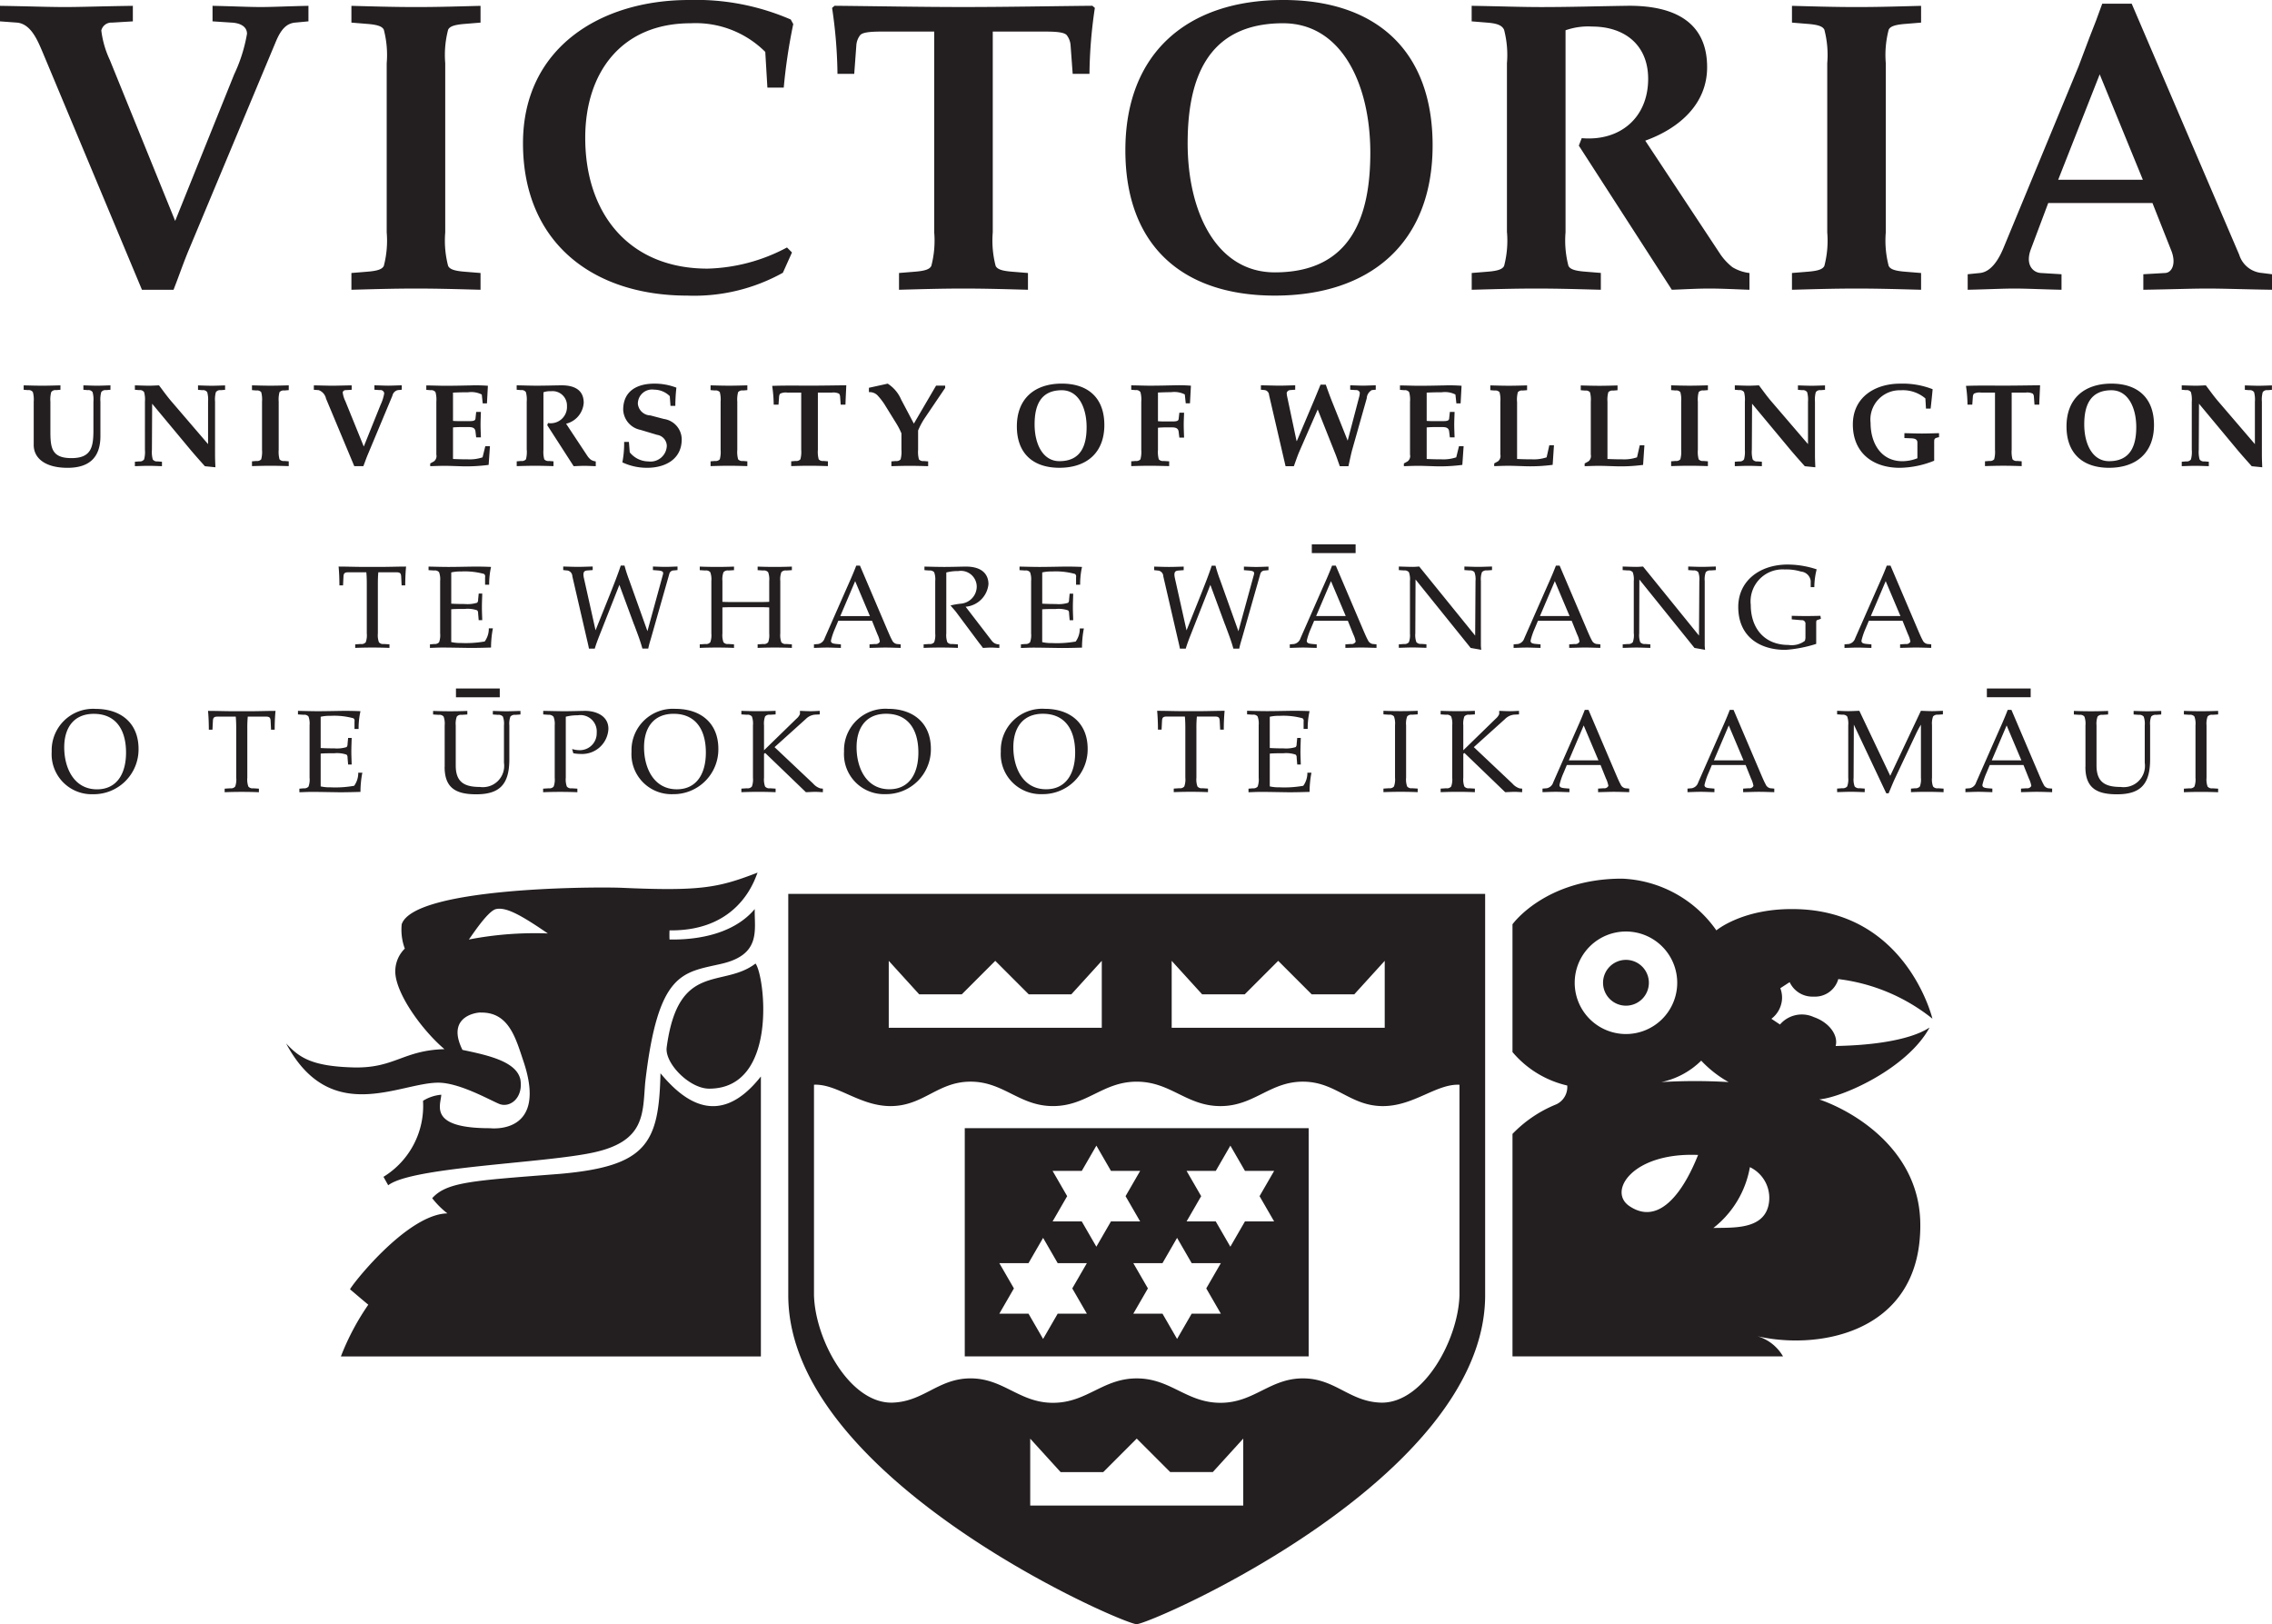 <svg xmlns="http://www.w3.org/2000/svg" viewBox="0 0 214.835 153.585"><path d="M43.115 65.106h4.142v.828h-4.142v-.828zm54.3 70.925v6.331h20.144v-6.331l-2.878 3.165h-4.03l-3.164-3.165-3.167 3.169h-4.03l-2.878-3.165zM84.038 90.856v6.33h20.144v-6.33l-2.878 3.165h-4.03l-3.164-3.165-3.164 3.165h-4.03l-2.878-3.165zm26.754 0v6.33h20.144v-6.33l-2.878 3.165h-4.03l-3.164-3.165-3.164 3.165h-4.03l-2.878-3.165zm-3.305 11.426c-3.222 0-4.7 2.308-7.922 2.308s-4.7-2.377-7.923-2.308c-3 .064-4.331 2.258-7.335 2.308-2.971.049-5.131-2.124-7.338-2.019v19.909c.113 4.168 3.333 10.154 7.324 10.154 3-.05 4.346-2.23 7.348-2.294 3.222-.069 4.7 2.308 7.923 2.308s4.7-2.308 7.922-2.308 4.7 2.308 7.922 2.308 4.7-2.376 7.923-2.308c3 .064 4.329 2.244 7.332 2.294 3.991 0 7.228-5.986 7.341-10.154v-19.908c-2.207-.105-4.366 2.068-7.338 2.019-3-.05-4.332-2.244-7.335-2.308-3.222-.069-4.7 2.308-7.923 2.308s-4.7-2.308-7.922-2.308zm-.01 51.3c-1.3 0-32.94-13.706-32.94-31.1V84.526h65.895v37.954c0 17.4-31.662 31.1-32.955 31.1zm-4.705-29.362l-1.38-2.389 1.38-2.39h-2.759l-1.38-2.389-1.38 2.389h-2.759l1.38 2.39-1.38 2.389h2.759l1.38 2.389 1.38-2.389h2.759zm17.708-8.722l-1.38-2.39 1.38-2.389h-2.759l-1.38-2.39-1.38 2.39H112.2l1.38 2.389-1.38 2.39h2.759l1.38 2.389 1.38-2.389h2.759zm-12.67 0l-1.38-2.39 1.38-2.389h-2.759l-1.38-2.39-1.38 2.39H99.53l1.379 2.389-1.379 2.39h2.759l1.38 2.389 1.38-2.389h2.759zm7.631 8.722l-1.38-2.389 1.38-2.39h-2.759l-1.38-2.389-1.38 2.389h-2.759l1.38 2.39-1.38 2.389h2.759l1.38 2.389 1.38-2.389h2.759zm-24.213-17.541h32.516v21.581H91.226v-21.578zm-24.175-3.737c-1.863 0-4.213-2.408-4.013-3.906 1.094-8.175 5.3-5.543 8.4-7.925.884 1.149 2.18 11.831-4.383 11.831zm98.413 7.421a9.336 9.336 0 0 1-3.455 5.755c1.751-.053 4.575.182 5.18-2.013a3.224 3.224 0 0 0-1.725-3.741zm-4.891-1.151c-6.182-.271-8.58 3.423-6.514 4.828 3.929 2.672 6.48-4.915 6.514-4.828zm.287-8.918a7.581 7.581 0 0 1-3.76 2.026 53.81 53.81 0 0 1 6.352 0 10.733 10.733 0 0 1-2.591-2.026zM148.9 92.93a4.847 4.847 0 1 0 4.847-4.847 4.847 4.847 0 0 0-4.847 4.847zm19.41 3.948a2.721 2.721 0 0 1 3.206-.7c1.434.494 2.33 1.7 2.059 2.731 7.122-.135 8.818-1.789 8.869-1.726-2.072 3.815-8.131 6.563-10.419 6.778 3.242 1.109 9.586 4.8 9.555 11.926 0 10.416-10.108 11.87-15.789 10.368a4.171 4.171 0 0 1 2.808 2.005h-25.581v-21.038a11.937 11.937 0 0 1 4.15-2.8 1.812 1.812 0 0 0 1.028-1.776 9.582 9.582 0 0 1-5.179-3.165V87.4s3.079-4.316 10.358-4.316a11.456 11.456 0 0 1 8.921 4.891s2.422-2.042 7.192-2.013c10.757 0 13.237 10.363 13.237 10.363a17.62 17.62 0 0 0-8.9-3.744 2.285 2.285 0 0 1-2.341 1.657 2.371 2.371 0 0 1-2.258-1.368l-.884.574a2.464 2.464 0 0 1 .157 1.091 2.542 2.542 0 0 1-1 1.8l.814.543zm-16.729-3.948a2.166 2.166 0 1 1 2.166 2.166 2.166 2.166 0 0 1-2.166-2.166zm-79.634 8.86v26.473H32.234a23.509 23.509 0 0 1 2.591-4.892c-.988-.813-1.815-1.552-1.726-1.439-.089-.113 5.308-7.125 9.207-7.195a8.014 8.014 0 0 1-1.438-1.437c1.394-1.55 3.872-1.657 12.085-2.3 8.2-.725 9.355-2.873 9.5-9.512 2.031 2.446 5.476 5.414 9.495.3zM51.8 88.266c-2.628-1.807-3.961-2.5-4.889-2.306-.858.176-2.612 3.015-2.591 2.882a32.8 32.8 0 0 1 7.48-.576zM42.019 99.2c-1.877-1.584-4.278-4.743-4.609-6.907a3.009 3.009 0 0 1 .868-2.593 5.143 5.143 0 0 1-.294-2.3c1.142-3.406 17.384-3.564 20.722-3.454 7.594.34 9.207 0 12.949-1.439-.1-.127-1.253 5.566-8.345 5.467a8.635 8.635 0 0 0 0 .864c2.8.053 6.13-.58 8.057-2.878-.056 1.93.673 4.3-3.164 5.18-3.686.846-5.985.732-7.194 11.222-.245 2.952.017 5.55-4.891 6.617-4.714 1.027-17.169 1.351-19.409 3.1l-.448-.8A7.863 7.863 0 0 0 40 104.092a3.875 3.875 0 0 1 1.727-.575c-.047.985-1.258 3.173 4.6 3.165.113.008 5.514.641 3.17-6.329-.734-2.182-1.378-4.656-4.033-4.605-.015-.05-3.409.158-1.734 3.529 2.387.5 5.106 1.087 5.476 2.8.291 1.764-1.008 2.725-2.02 2.3-.98-.414-3.77-2-5.747-2-3.661 0-10.2 4.154-14.385-3.713 1.211 1.3 2.356 2.159 6.327 2.27 3.919.11 4.705-1.616 8.632-1.726zM10.4 5.708l6.164 15.182 5.575-13.849a14.822 14.822 0 0 0 1.217-3.845c0-.706-.667-1.02-1.453-1.059l-1.806-.118V.551c1.924.039 3.416.114 4.554.114S27.242.59 29.166.551v1.468l-1.256.118c-.864.079-1.374.706-1.845 1.844L17.9 23.519c-.549 1.295-.981 2.589-1.492 3.884h-2.984L4.041 4.962c-.471-1.1-1.1-2.706-2.434-2.824L0 2.02V.552c2.591.039 4.593.114 6.124.114S9.618.591 12.562.552V2.02l-1.963.118a.978.978 0 0 0-1.02.746 9.145 9.145 0 0 0 .824 2.825zm31.7.271v15.994a9.408 9.408 0 0 0 .275 3.175c.157.314.589.471 1.61.549l1.453.118V27.4c-1.61-.04-3.769-.115-6.085-.115-2.356 0-4.515.075-6.124.115v-1.586l1.453-.118c1.021-.078 1.453-.235 1.61-.549a9.417 9.417 0 0 0 .274-3.175V5.98a9.416 9.416 0 0 0-.274-3.175c-.157-.313-.589-.47-1.61-.548l-1.453-.119V.553c1.609.039 3.769.114 6.124.114 2.316 0 4.476-.075 6.085-.114v1.585l-1.453.119c-1.021.078-1.453.235-1.61.548A9.407 9.407 0 0 0 42.1 5.98zm32.79 17.89l-.864 1.924a17.25 17.25 0 0 1-9.037 2.159c-8.942 0-15.536-5.025-15.536-14.408C49.453 4.515 56.793 0 65.146 0a22.482 22.482 0 0 1 9.627 1.846l.236.432a52.273 52.273 0 0 0-.9 6.007h-1.546l-.2-3.377A9.322 9.322 0 0 0 65.3 2.2c-6.51 0-9.962 4.633-9.962 10.835 0 7.185 4.157 12.366 11.569 12.366a16.812 16.812 0 0 0 7.509-2l.471.471zM93.873 2.984V21.97a9.45 9.45 0 0 0 .274 3.177c.157.314.588.471 1.606.549l1.449.118V27.4c-1.606-.04-3.761-.115-6.077-.115-2.356 0-4.511.075-6.116.115v-1.586l1.449-.118c1.019-.078 1.449-.235 1.605-.549a9.43 9.43 0 0 0 .274-3.177V2.984h-4.582c-1.058 0-2.154 0-2.429.353a1.756 1.756 0 0 0-.352.941l-.2 2.707H79.19a44.97 44.97 0 0 0-.51-6.239l.235-.2c4.133.04 8.206.118 12.168.118 4 0 8.075-.079 12.208-.118l.236.2a44.894 44.894 0 0 0-.51 6.239h-1.586l-.2-2.707a1.753 1.753 0 0 0-.353-.941c-.274-.353-1.371-.353-2.428-.353h-4.582zm27.458-.785c-7.3 0-9.03 5.457-9.03 11.346 0 6.478 2.709 12.21 8.244 12.21 7.3 0 9.029-5.418 9.029-11.306 0-6.478-2.709-12.249-8.244-12.249zm0-2.2c8.794 0 14.133 4.79 14.133 13.741 0 9.265-5.928 14.212-14.919 14.212-8.794 0-14.133-4.789-14.133-13.74C106.412 4.947 112.34 0 121.33 0zm21.162 21.971V5.98a9.416 9.416 0 0 0-.274-3.175c-.2-.392-.589-.588-1.61-.667l-1.452-.118V.55c2.591.04 4.593.118 6.6.118 2.669 0 5.3-.079 7.969-.118 4-.078 7.695 1.139 7.695 5.808 0 3.452-2.591 5.766-5.85 6.943l7.106 10.749a5.511 5.511 0 0 0 1.139 1.216 4 4 0 0 0 1.609.55V27.4c-1.256-.04-2.551-.115-3.808-.115-1.178 0-2.355.075-3.533.115l-8.794-13.63.275-.706c3.611.313 6.281-1.922 6.281-5.61 0-3.217-2.238-4.943-5.3-4.943a6.406 6.406 0 0 0-2.512.353v19.1a9.425 9.425 0 0 0 .275 3.177c.157.314.589.471 1.609.549l1.453.118V27.4c-1.61-.04-3.769-.115-6.085-.115-2.356 0-4.515.075-6.124.115v-1.586l1.452-.118c1.021-.078 1.453-.235 1.61-.549a9.43 9.43 0 0 0 .274-3.177zm35.823-15.991v15.994a9.413 9.413 0 0 0 .275 3.175c.157.314.589.471 1.609.549l1.453.118V27.4c-1.609-.04-3.769-.115-6.085-.115-2.356 0-4.515.075-6.124.115v-1.586l1.453-.118c1.021-.078 1.452-.235 1.609-.549a9.417 9.417 0 0 0 .274-3.175V5.98a9.416 9.416 0 0 0-.274-3.175c-.157-.313-.589-.47-1.609-.548l-1.453-.119V.553c1.609.039 3.769.114 6.124.114 2.316 0 4.476-.075 6.085-.114v1.585l-1.453.119c-1.021.078-1.452.235-1.609.548a9.412 9.412 0 0 0-.275 3.175zm20.228 1.048L194.616 17h8.009l-4.083-9.972zm4.986 12.171h-9.854l-1.649 4.385c-.549 1.488.236 2.192.942 2.231l1.963.119V27.4c-1.885-.04-3.3-.115-4.436-.115s-2.551.075-4.436.115v-1.468l1.178-.119c1.021-.117 1.727-1.214 2.2-2.349l7.106-17.184 1.021-2.709.628-1.61.589-1.609h2.787l10.167 23.739a2.457 2.457 0 0 0 2.16 1.722l.942.119V27.4c-2.63-.04-4.554-.115-6.085-.115s-3.494.075-6.085.115v-1.468l2.08-.119c.628-.039 1.06-.9.55-2.153l-1.767-4.463zm3.719 23.335V37.98a2.674 2.674 0 0 0-.079-.9.476.476 0 0 0-.458-.19l-.413-.034v-.418c.447.011.894.033 1.341.033.313 0 .626-.021.939-.033.38.5.749 1.022 1.151 1.491l3.488 4.066v-4.01a2.683 2.683 0 0 0-.078-.9.476.476 0 0 0-.458-.19l-.414-.034v-.418c.425.011.861.033 1.286.033s.849-.021 1.274-.033v.418l-.413.034a.477.477 0 0 0-.458.19 2.683 2.683 0 0 0-.078.9v5.072c0 .391.022.793.034 1.128l-.995-.1c-.458-.514-.928-1.039-1.364-1.557l-3.622-4.353-.022 4.364a2.672 2.672 0 0 0 .079.9.477.477 0 0 0 .458.19l.413.034v.418c-.425-.012-.849-.033-1.274-.033s-.861.021-1.285.033v-.418l.413-.034a.477.477 0 0 0 .458-.19 2.672 2.672 0 0 0 .079-.9zM3.188 42.068V37.98a2.684 2.684 0 0 0-.078-.9.477.477 0 0 0-.458-.19l-.414-.034v-.418c.458.011 1.073.033 1.744.033s1.274-.021 1.733-.033v.418l-.414.034a.477.477 0 0 0-.458.19 2.681 2.681 0 0 0-.078.9v2.77c0 1.575.1 2.569 1.99 2.569 1.867 0 2.079-1.028 2.079-2.648V37.98a2.675 2.675 0 0 0-.078-.9.477.477 0 0 0-.458-.19l-.413-.034v-.418c.425.011.861.033 1.285.033s.85-.021 1.274-.033v.418l-.413.034a.477.477 0 0 0-.458.19 2.675 2.675 0 0 0-.078.9v3.262c0 2.044-1.084 2.994-3.108 2.994-2.113 0-3.2-.905-3.2-2.168zm10.517.465V37.98a2.684 2.684 0 0 0-.078-.9.477.477 0 0 0-.458-.19l-.414-.034v-.418c.447.011.894.033 1.341.033.313 0 .626-.021.939-.033.38.5.749 1.022 1.151 1.491l3.488 4.066v-4.01a2.683 2.683 0 0 0-.078-.9.476.476 0 0 0-.458-.19l-.414-.034v-.418c.425.011.861.033 1.286.033s.849-.021 1.274-.033v.418l-.414.034a.476.476 0 0 0-.458.19 2.682 2.682 0 0 0-.078.9v5.072c0 .391.023.793.034 1.128l-.995-.1c-.458-.514-.928-1.039-1.364-1.557l-3.622-4.353-.022 4.364a2.678 2.678 0 0 0 .078.9.478.478 0 0 0 .458.19l.414.034v.418c-.425-.012-.85-.033-1.275-.033s-.861.021-1.285.033v-.418l.414-.034a.478.478 0 0 0 .458-.19 2.682 2.682 0 0 0 .078-.9zm12.648-4.554v4.554a2.682 2.682 0 0 0 .078.9.522.522 0 0 0 .458.156l.414.034v.452c-.458-.012-1.073-.033-1.732-.033s-1.286.021-1.744.033v-.452l.414-.034a.522.522 0 0 0 .458-.156 2.684 2.684 0 0 0 .078-.9v-4.554a2.68 2.68 0 0 0-.078-.9.522.522 0 0 0-.458-.156l-.414-.034v-.452c.458.011 1.073.033 1.744.033s1.274-.021 1.732-.033v.452l-.414.034a.522.522 0 0 0-.458.156 2.678 2.678 0 0 0-.078.9zm6.29-.077l1.755 4.323 1.587-3.943a4.218 4.218 0 0 0 .347-1.095.357.357 0 0 0-.414-.3l-.514-.034v-.418c.548.011.973.033 1.3.033s.738-.021 1.286-.033v.418l-.358.034a.674.674 0 0 0-.525.525l-2.325 5.563c-.156.368-.279.737-.425 1.106H33.5l-2.672-6.39a1.087 1.087 0 0 0-.693-.8l-.458-.034v-.418c.738.011 1.308.033 1.744.033s1-.021 1.833-.033v.418l-.559.034a.278.278 0 0 0-.29.212 2.6 2.6 0 0 0 .235.8zm10.192-.787V39.8c.257.022.5.022.749.022h.738c.391 0 .615-.022.637-.235l.067-.637h.447c-.011.4-.034.794-.034 1.2s.022.805.034 1.207h-.447l-.067-.559c-.034-.313-.246-.414-.637-.414h-.738a8.34 8.34 0 0 0-.749.034V43.4c.47.023.95.034 1.431.034a3.8 3.8 0 0 0 1.364-.19l.259-1.051h.439l-.123 1.766a16.033 16.033 0 0 1-2.81.123c-.458-.011-.917-.034-1.375-.034s-.928.022-1.341.034v-.257l.358-.2a.636.636 0 0 0 .223-.638v-5a2.68 2.68 0 0 0-.078-.9.477.477 0 0 0-.458-.19l-.414-.034v-.419c.738.011 1.308.034 1.744.034 1.051 0 1.811-.022 2.448-.034a15.14 15.14 0 0 1 1.632.034l-.089 1.665h-.4l-.09-.838a2.195 2.195 0 0 0-1.285-.213c-.481 0-.961.011-1.431.034zm6.971 5.417v-4.553a2.681 2.681 0 0 0-.078-.9.477.477 0 0 0-.458-.19l-.414-.034v-.419c.738.011 1.308.034 1.878.034.76 0 1.509-.022 2.269-.034 1.14-.022 2.191.324 2.191 1.654a2.187 2.187 0 0 1-1.665 1.977l2.023 3.06a1.564 1.564 0 0 0 .324.346 1.142 1.142 0 0 0 .458.157v.452c-.358-.012-.727-.033-1.084-.033-.335 0-.671.021-1.006.033l-2.5-3.881.078-.2a1.537 1.537 0 0 0 1.789-1.6 1.36 1.36 0 0 0-1.509-1.407 1.822 1.822 0 0 0-.715.1v5.44a2.688 2.688 0 0 0 .078.9.522.522 0 0 0 .458.156l.414.034v.452c-.458-.012-1.073-.033-1.733-.033s-1.285.021-1.744.033v-.452l.414-.034a.522.522 0 0 0 .458-.156 2.686 2.686 0 0 0 .078-.9zm9.211-.745h.451l.079.984a2.284 2.284 0 0 0 1.753.861 1.544 1.544 0 0 0 1.752-1.476 1.083 1.083 0 0 0-.926-1.039l-1.566-.47a2.024 2.024 0 0 1-1.632-1.9c0-1.789 1.33-2.471 2.951-2.471a5.757 5.757 0 0 1 2.079.38 16.2 16.2 0 0 0-.1 1.721H63.4l-.067-.917a2.114 2.114 0 0 0-1.487-.615 1.34 1.34 0 0 0-1.531 1.353 1.226 1.226 0 0 0 1.185 1.084l1.274.335a1.967 1.967 0 0 1 1.688 1.923c0 1.9-1.576 2.694-3.273 2.694a5.428 5.428 0 0 1-2.339-.514 9.548 9.548 0 0 0 .168-1.934zm10.7-3.808v4.554a2.683 2.683 0 0 0 .078.9.522.522 0 0 0 .458.156l.414.034v.452c-.458-.012-1.073-.033-1.733-.033s-1.286.021-1.744.033v-.452l.414-.034a.522.522 0 0 0 .458-.156 2.684 2.684 0 0 0 .078-.9v-4.554a2.681 2.681 0 0 0-.078-.9.522.522 0 0 0-.458-.156l-.414-.034v-.452c.458.011 1.073.033 1.744.033s1.274-.021 1.733-.033v.452l-.414.034a.522.522 0 0 0-.458.156 2.68 2.68 0 0 0-.078.9zm7.62-.853v5.406a2.689 2.689 0 0 0 .078.9.52.52 0 0 0 .457.156l.413.034v.452c-.457-.012-1.071-.033-1.73-.033s-1.284.021-1.741.033v-.452l.412-.034a.519.519 0 0 0 .457-.156 2.689 2.689 0 0 0 .078-.9v-5.406h-1.3a1.2 1.2 0 0 0-.691.1.5.5 0 0 0-.1.268l-.056.771h-.454a12.8 12.8 0 0 0-.145-1.777c1.244-.045 2.4-.022 3.532-.022s2.3-.022 3.476-.034c-.022.592-.056 1.106-.078 1.833h-.451l-.056-.771a.5.5 0 0 0-.1-.268 1.2 1.2 0 0 0-.691-.1h-1.3zm9.075 2.932l2.1-3.591h.861v.212l-1.967 2.909a7.132 7.132 0 0 0-.592 1.119v1.824a2.7 2.7 0 0 0 .078.907.523.523 0 0 0 .458.157l.414.034v.452c-.458-.012-1.073-.033-1.733-.033s-1.286.021-1.744.033v-.452l.414-.034a.523.523 0 0 0 .458-.157 2.7 2.7 0 0 0 .078-.907v-1.555a6.937 6.937 0 0 0-.492-.951l-1.129-1.824a6.384 6.384 0 0 0-.581-.75 1.035 1.035 0 0 0-.872-.369v-.413l1.777-.391a3.36 3.36 0 0 1 1.274 1.51l1.2 2.271zM100.4 36.9c-2.079 0-2.571 1.554-2.571 3.231 0 1.845.771 3.476 2.347 3.476 2.079 0 2.571-1.543 2.571-3.219 0-1.845-.771-3.488-2.348-3.488zm0-.626c2.5 0 4.024 1.364 4.024 3.913 0 2.638-1.688 4.046-4.248 4.046-2.5 0-4.024-1.364-4.024-3.912 0-2.638 1.688-4.047 4.248-4.047zm9.094.839v2.716c.257.023.5.023.749.023h.57c.391 0 .615-.023.637-.234l.067-.591h.447c-.011.357-.034.748-.034 1.15s.022.8.034 1.206h-.447l-.067-.558c-.034-.312-.246-.413-.637-.413h-.57a8.34 8.34 0 0 0-.749.034v2.087a2.681 2.681 0 0 0 .078.9.522.522 0 0 0 .458.156l.525.034v.452c-.57-.012-1.185-.033-1.845-.033s-1.286.021-1.744.033v-.452l.414-.034a.522.522 0 0 0 .458-.156 2.674 2.674 0 0 0 .078-.9v-4.554a2.672 2.672 0 0 0-.078-.9.477.477 0 0 0-.458-.19l-.414-.034v-.419c.738.011 1.308.034 1.744.034.872 0 1.632-.022 2.269-.034a15.146 15.146 0 0 1 1.632.034l-.09 1.665h-.4l-.089-.838a2.195 2.195 0 0 0-1.286-.213c-.3 0-.782.011-1.252.034zm13.135 4.585l1.666-3.937.57-1.386h.5c.179.514.358 1.006.548 1.491l1.52 3.8 1.1-4.189a1.378 1.378 0 0 0 .045-.369.366.366 0 0 0-.391-.223l-.514-.034v-.418c.5.011.895.033 1.208.033s.693-.021 1.207-.033v.418l-.369.034a.926.926 0 0 0-.481.771l-1.364 4.826c-.146.525-.246 1.061-.369 1.6h-.816c-.145-.391-.268-.782-.425-1.173l-1.665-4.189-1.732 3.965c-.2.458-.347.927-.525 1.4h-.782L120 37.354a.491.491 0 0 0-.414-.469l-.358-.034v-.418c.738.011 1.308.033 1.744.033s.995-.021 1.5-.033v.418l-.469.034a.367.367 0 0 0-.335.257 1.856 1.856 0 0 0 .034.313l.898 4.245h.022zm12.275-4.585V39.8c.257.022.5.022.749.022h.738c.391 0 .615-.022.637-.235l.067-.637h.447c-.011.4-.034.794-.034 1.2s.022.805.034 1.207h-.447l-.067-.559c-.034-.313-.246-.414-.637-.414h-.738a8.34 8.34 0 0 0-.749.034V43.4c.47.023.95.034 1.431.034a3.8 3.8 0 0 0 1.364-.19l.259-1.051h.439l-.123 1.766a16.032 16.032 0 0 1-2.81.123c-.458-.011-.917-.034-1.375-.034s-.928.022-1.342.034v-.257l.358-.2a.636.636 0 0 0 .223-.638v-5a2.69 2.69 0 0 0-.078-.9.478.478 0 0 0-.458-.19l-.414-.034v-.419c.738.011 1.308.034 1.744.034 1.051 0 1.811-.022 2.448-.034a15.14 15.14 0 0 1 1.632.034l-.09 1.665h-.4l-.09-.838a2.194 2.194 0 0 0-1.285-.213c-.481 0-.961.011-1.431.034zm8.547.865V43.4c.469.023.95.034 1.431.034a3.809 3.809 0 0 0 1.364-.19l.254-1.144h.439l-.123 1.855a16.032 16.032 0 0 1-2.811.123c-.458-.011-.916-.034-1.375-.034s-.928.022-1.341.034v-.257l.358-.2a.636.636 0 0 0 .223-.637v-5a2.685 2.685 0 0 0-.078-.9.522.522 0 0 0-.458-.156l-.414-.034v-.452c.458.011 1.073.033 1.744.033s1.274-.021 1.733-.033v.452l-.414.034a.522.522 0 0 0-.458.156 2.682 2.682 0 0 0-.078.9zm8.547 0V43.4c.47.023.951.034 1.431.034a3.807 3.807 0 0 0 1.364-.19l.259-1.139h.439l-.124 1.855a16.029 16.029 0 0 1-2.81.123c-.458-.011-.917-.034-1.375-.034s-.928.022-1.341.034v-.257l.358-.2a.636.636 0 0 0 .223-.637v-5a2.676 2.676 0 0 0-.078-.9.522.522 0 0 0-.458-.156l-.413-.034v-.452c.458.011 1.073.033 1.744.033s1.274-.021 1.733-.033v.452l-.414.034a.522.522 0 0 0-.458.156 2.68 2.68 0 0 0-.079.9zm8.547 0v4.554a2.682 2.682 0 0 0 .078.9.522.522 0 0 0 .458.156l.414.034v.452c-.458-.012-1.073-.033-1.733-.033s-1.286.021-1.744.033v-.452l.414-.034a.523.523 0 0 0 .458-.156 2.684 2.684 0 0 0 .078-.9v-4.554a2.681 2.681 0 0 0-.078-.9.523.523 0 0 0-.458-.156l-.414-.034v-.452c.458.011 1.073.033 1.744.033s1.274-.021 1.733-.033v.452l-.414.034a.522.522 0 0 0-.458.156 2.678 2.678 0 0 0-.078.9zm4.446 4.554V37.98a2.682 2.682 0 0 0-.078-.9.476.476 0 0 0-.458-.19l-.414-.034v-.418c.447.011.894.033 1.341.033.313 0 .626-.021.939-.033.38.5.749 1.022 1.151 1.491l3.488 4.066v-4.01a2.68 2.68 0 0 0-.079-.9.476.476 0 0 0-.458-.19l-.414-.034v-.418c.425.011.861.033 1.286.033s.85-.021 1.274-.033v.418l-.414.034a.477.477 0 0 0-.458.19 2.692 2.692 0 0 0-.078.9v5.072c0 .391.022.793.034 1.128l-.995-.1c-.458-.514-.928-1.039-1.364-1.557l-3.622-4.353-.022 4.364a2.675 2.675 0 0 0 .078.9.478.478 0 0 0 .458.19l.413.034v.418c-.425-.012-.849-.033-1.275-.033s-.861.021-1.285.033v-.418l.414-.034a.478.478 0 0 0 .458-.19 2.681 2.681 0 0 0 .078-.9zm17.9-.79v1.822a8.914 8.914 0 0 1-3.266.671c-2.546 0-4.424-1.431-4.424-4.1 0-2.571 2.09-3.857 4.469-3.857a7.778 7.778 0 0 1 3.076.525 73.207 73.207 0 0 1-.19 1.834h-.44l-.056-.962a3.277 3.277 0 0 0-2.343-.771 2.768 2.768 0 0 0-2.839 3.085c0 1.934.995 3.622 3.007 3.622a3.916 3.916 0 0 0 1.42-.279v-1.476c0-.347-.28-.4-.637-.413l-.592-.022v-.461c.548.011 1.1.034 1.643.034s1.084-.022 1.632-.034v.38c-.38.078-.458.123-.458.4zm7.328-4.617v5.406a2.68 2.68 0 0 0 .078.9.52.52 0 0 0 .457.156l.412.034v.452c-.457-.012-1.071-.033-1.73-.033s-1.284.021-1.741.033v-.452l.412-.034a.519.519 0 0 0 .457-.156 2.683 2.683 0 0 0 .078-.9v-5.406h-1.3a1.2 1.2 0 0 0-.692.1.5.5 0 0 0-.1.268l-.056.771h-.451a12.774 12.774 0 0 0-.146-1.777c1.244-.045 2.4-.022 3.532-.022s2.3-.022 3.476-.034c-.022.592-.056 1.106-.078 1.833h-.451l-.056-.771a.5.5 0 0 0-.1-.268 1.2 1.2 0 0 0-.691-.1h-1.3zm9.433-.224c-2.079 0-2.571 1.554-2.571 3.231 0 1.845.771 3.476 2.347 3.476 2.079 0 2.571-1.543 2.571-3.219 0-1.845-.771-3.488-2.348-3.488zm0-.626c2.5 0 4.024 1.364 4.024 3.913 0 2.638-1.688 4.046-4.248 4.046-2.5 0-4.024-1.364-4.024-3.912 0-2.638 1.688-4.047 4.248-4.047zm-75.611 15.2h4.142v.825h-4.142v-.829zM34.683 59.9v-4.678c0-.42-.011-.774-.044-1.106h-1.715c-.332 0-.421.1-.443.365l-.044.874h-.343c0-.6-.022-1.205-.077-1.781.8 0 1.594.033 2.39.033h1.6c.8 0 1.594-.033 2.39-.033a18.974 18.974 0 0 0-.077 1.781h-.343l-.045-.874c-.022-.265-.11-.365-.443-.365h-1.715c-.033.332-.044.686-.044 1.106V59.9a1.953 1.953 0 0 0 .1.829.51.51 0 0 0 .465.166l.531.034v.336a39.704 39.704 0 0 0-3.238 0v-.335l.531-.034a.511.511 0 0 0 .465-.166 1.955 1.955 0 0 0 .1-.829zm6.936 0v-4.96a1.948 1.948 0 0 0-.1-.828.511.511 0 0 0-.465-.166l-.531-.033v-.337c.609.011 1.239.033 1.87.033.962 0 1.978-.033 2.607-.033.5 0 1 .011 1.432.033a7.4 7.4 0 0 0-.177 1.682h-.387v-.72a.292.292 0 0 0-.1-.3 6.87 6.87 0 0 0-2.171-.232 3.814 3.814 0 0 0-.928.088v2.955c.354.022.751.033 1.281.033a3.067 3.067 0 0 0 1.171-.122.418.418 0 0 0 .088-.288l.056-.576h.335c-.011.454-.032.874-.032 1.284s.021.83.032 1.229h-.336l-.056-.653a.365.365 0 0 0-.088-.277 2.752 2.752 0 0 0-1.171-.133c-.53 0-.939 0-1.281.033v3.1a3.813 3.813 0 0 0 .928.089 10.2 10.2 0 0 0 2.237-.144 2.052 2.052 0 0 0 .388-1.24h.387a9.521 9.521 0 0 0-.177 1.815c-.487.011-1.366.044-2.183.033-.85-.011-1.723-.033-2.409-.033-.421 0-.786.022-1.184.033v-.335l.4-.034a.54.54 0 0 0 .465-.166 1.95 1.95 0 0 0 .1-.829zm18.332-.847l-1.384-3.749-1.926 4.888c-.144.376-.288.752-.4 1.139h-.551c-.077-.409-.166-.752-.254-1.139l-1.317-5.7a.559.559 0 0 0-.553-.553l-.31-.034v-.336c.465.011.919.032 1.394.032s.93-.021 1.394-.032v.336l-.465.034c-.288.022-.509.077-.365.73l1.1 4.931 1.383-3.453c.343-.874.7-1.759 1-2.667h.354a14.02 14.02 0 0 0 .454 1.4l1.715 4.8 1.472-5.375c.066-.266-.089-.332-.509-.365l-.443-.034v-.336c.387.011.763.032 1.162.032s.775-.021 1.162-.032v.336l-.354.034a.423.423 0 0 0-.42.321l-1.693 5.95c-.088.321-.21.664-.3 1.117h-.553c-.243-.874-.509-1.515-.786-2.278zm13.831-4.115V59.9a1.95 1.95 0 0 0 .1.829.51.51 0 0 0 .465.166l.531.034v.336a39.668 39.668 0 0 0-3.238 0v-.335l.531-.034a.51.51 0 0 0 .465-.166 1.952 1.952 0 0 0 .1-.829v-2.464a13.254 13.254 0 0 0-.918-.022h-2.59c-.487 0-.786.011-.918.022V59.9a1.95 1.95 0 0 0 .1.829.51.51 0 0 0 .465.166l.531.034v.336a39.704 39.704 0 0 0-3.238 0v-.335l.531-.034a.51.51 0 0 0 .465-.166 1.952 1.952 0 0 0 .1-.829V54.94a1.95 1.95 0 0 0-.1-.828.512.512 0 0 0-.465-.166l-.531-.033v-.336a42.087 42.087 0 0 0 3.238 0v.336l-.531.033a.511.511 0 0 0-.465.166 1.948 1.948 0 0 0-.1.828v1.967c.133.011.432.022.918.022h2.59c.487 0 .786-.011.918-.022V54.94a1.95 1.95 0 0 0-.1-.828.512.512 0 0 0-.465-.166l-.531-.033v-.336a42.049 42.049 0 0 0 3.238 0v.336l-.531.033a.512.512 0 0 0-.465.166 1.948 1.948 0 0 0-.1.828zm5.674 3.317h2.8l-1.394-3.3-1.406 3.3zm1.859-4.77l2.678 6.284c.1.221.221.519.354.751a.614.614 0 0 0 .443.375l.376.034v.336c-.487-.011-.974-.032-1.472-.032-.387 0-.874.021-1.472.032v-.335l.52-.034a.424.424 0 0 0 .454-.221 2.573 2.573 0 0 0-.232-.707l-.509-1.27h-3.187l-.31.74a6.372 6.372 0 0 0-.387 1.148c0 .232.188.276.531.309l.41.034v.336c-.531-.011-.952-.032-1.273-.032-.432 0-.852.021-1.273.032v-.335l.41-.034a.791.791 0 0 0 .6-.541l1.97-4.478c.343-.775.719-1.594 1.018-2.391h.354zm8.164.642V59.9a1.954 1.954 0 0 0 .1.829.51.51 0 0 0 .465.166l.531.034v.336a39.668 39.668 0 0 0-3.238 0v-.335l.531-.034a.51.51 0 0 0 .465-.166 1.95 1.95 0 0 0 .1-.829V54.94a1.948 1.948 0 0 0-.1-.828.54.54 0 0 0-.465-.166l-.454-.033v-.337c.586.011 1.228.033 1.881.033s1.295-.022 1.936-.033c1.771-.033 2.236.863 2.236 1.66a2.374 2.374 0 0 1-2.158 2.136l2.512 3.271a.85.85 0 0 0 .675.288v.336c-.288-.011-.543-.032-.8-.032s-.5.021-.753.032c-.144-.213-.31-.4-.454-.6l-2.036-2.73c-.177-.243-.387-.453-.575-.685a7.583 7.583 0 0 1 1.04-.177 1.634 1.634 0 0 0 1.439-1.549A1.5 1.5 0 0 0 90.609 54a4.309 4.309 0 0 0-1.129.133zM97.5 59.9v-4.96a1.952 1.952 0 0 0-.1-.828.513.513 0 0 0-.465-.166l-.531-.033v-.337c.609.011 1.24.033 1.87.033.962 0 1.978-.033 2.607-.033.5 0 1 .011 1.432.033a7.405 7.405 0 0 0-.177 1.682h-.386v-.72a.292.292 0 0 0-.1-.3 6.87 6.87 0 0 0-2.171-.232 3.812 3.812 0 0 0-.928.088v2.955a20.4 20.4 0 0 0 1.281.033A3.068 3.068 0 0 0 101 57a.419.419 0 0 0 .088-.288l.056-.576h.336c-.011.454-.032.874-.032 1.284s.021.83.032 1.229h-.336l-.056-.653a.366.366 0 0 0-.088-.277 2.752 2.752 0 0 0-1.171-.133c-.53 0-.939 0-1.281.033v3.1a3.811 3.811 0 0 0 .928.089 10.2 10.2 0 0 0 2.237-.144 2.05 2.05 0 0 0 .388-1.24h.388a9.512 9.512 0 0 0-.177 1.815c-.487.011-1.366.044-2.183.033-.85-.011-1.723-.033-2.409-.033-.421 0-.786.022-1.185.033v-.342l.4-.034a.541.541 0 0 0 .465-.166 1.954 1.954 0 0 0 .1-.829zm18.332-.847l-1.383-3.749-1.926 4.888c-.144.376-.288.752-.4 1.139h-.553c-.078-.409-.166-.752-.255-1.139L110 54.5a.559.559 0 0 0-.553-.553l-.31-.034v-.336c.465.011.919.032 1.395.032s.93-.021 1.394-.032v.336l-.465.034c-.288.022-.509.077-.365.73l1.1 4.931 1.383-3.453c.343-.874.7-1.759 1-2.667h.354a14.011 14.011 0 0 0 .454 1.4l1.715 4.8 1.472-5.375c.066-.266-.089-.332-.509-.365l-.443-.034v-.336c.387.011.763.032 1.162.032s.775-.021 1.162-.032v.336l-.354.034a.423.423 0 0 0-.42.321l-1.693 5.95c-.088.321-.21.664-.3 1.117h-.553c-.244-.874-.509-1.515-.786-2.278zm8.618-.8h2.8l-1.394-3.3-1.406 3.3zm1.859-4.77l2.678 6.284c.1.221.221.519.354.751a.614.614 0 0 0 .443.375l.376.034v.336c-.487-.011-.974-.032-1.472-.032-.387 0-.874.021-1.472.032v-.333l.52-.034a.424.424 0 0 0 .454-.221 2.573 2.573 0 0 0-.232-.707l-.509-1.27h-3.187l-.31.74a6.373 6.373 0 0 0-.387 1.148c0 .232.188.276.531.309l.409.034v.336c-.531-.011-.952-.032-1.272-.032-.432 0-.852.021-1.273.032v-.335l.409-.034a.791.791 0 0 0 .6-.541l1.97-4.478c.343-.775.719-1.594 1.018-2.391h.354zm7.014 6.415v-4.961a1.957 1.957 0 0 0-.1-.83.541.541 0 0 0-.465-.166l-.487-.034v-.336c.487.011.93.032 1.328.032.2 0 .4-.021.6-.032l5.29 6.53.033-5.165a1.957 1.957 0 0 0-.1-.83.541.541 0 0 0-.465-.166l-.487-.034v-.336c.443.011.885.032 1.284.032.443 0 .841-.021 1.328-.032v.336l-.487.034a.54.54 0 0 0-.465.166 1.953 1.953 0 0 0-.1.83v6.1c0 .133.022.277.033.409l-1-.177-5.212-6.47-.022 5.094a1.949 1.949 0 0 0 .1.829.54.54 0 0 0 .465.166l.487.034v.336c-.487-.011-.885-.032-1.328-.032-.4 0-.841.021-1.284.032v-.327l.487-.034a.54.54 0 0 0 .465-.166 1.954 1.954 0 0 0 .1-.829zm12.292-1.645h2.8l-1.394-3.3-1.406 3.3zm1.859-4.77l2.678 6.284c.1.221.221.519.354.751a.613.613 0 0 0 .443.375l.376.034v.336c-.487-.011-.974-.032-1.472-.032-.387 0-.874.021-1.472.032v-.333l.52-.034a.424.424 0 0 0 .454-.221 2.576 2.576 0 0 0-.233-.707l-.509-1.27h-3.187l-.31.74a6.371 6.371 0 0 0-.387 1.148c0 .232.188.276.531.309l.409.034v.336c-.531-.011-.952-.032-1.272-.032-.431 0-.852.021-1.273.032v-.335l.41-.034a.791.791 0 0 0 .6-.541l1.97-4.478c.343-.775.719-1.594 1.018-2.391h.354zm7.013 6.415v-4.961a1.957 1.957 0 0 0-.1-.83.541.541 0 0 0-.465-.166l-.487-.034v-.336c.487.011.93.032 1.328.032.2 0 .4-.021.6-.032l5.29 6.53.033-5.165a1.953 1.953 0 0 0-.1-.83.54.54 0 0 0-.465-.166l-.487-.034v-.336c.443.011.885.032 1.284.032.443 0 .841-.021 1.328-.032v.336l-.487.034a.54.54 0 0 0-.465.166 1.952 1.952 0 0 0-.1.83v6.1c0 .133.022.277.033.409l-1-.177-5.212-6.47L155 59.9a1.95 1.95 0 0 0 .1.829.54.54 0 0 0 .465.166l.487.034v.336c-.487-.011-.885-.032-1.328-.032-.4 0-.841.021-1.284.032v-.335l.487-.034a.54.54 0 0 0 .465-.166 1.955 1.955 0 0 0 .1-.829zm16.232.249v-1.115a.332.332 0 0 0-.376-.387l-.919-.078v-.336c.454.011.908.021 1.35.021s.908-.01 1.361-.021l.044.28-.321.112c-.122.044-.122.088-.122.409v1.855a12.435 12.435 0 0 1-2.911.564c-2.468 0-4.46-1.282-4.46-4.061 0-2.435 2-4.007 4.67-4.007a8.726 8.726 0 0 1 2.745.454 6.931 6.931 0 0 0-.221 1.682h-.343v-.586a1.012 1.012 0 0 0-.919-.886 4.759 4.759 0 0 0-1.549-.2 3.025 3.025 0 0 0-3.2 3.354c0 2.2 1.284 3.784 3.563 3.784a2.06 2.06 0 0 0 1.55-.386 1.059 1.059 0 0 0 .055-.453zm6.183-1.894h2.8l-1.394-3.3-1.406 3.3zm1.86-4.77l2.678 6.284c.1.221.221.519.354.751a.614.614 0 0 0 .443.375l.376.034v.336c-.487-.011-.974-.032-1.472-.032-.387 0-.874.021-1.472.032v-.333l.52-.034a.425.425 0 0 0 .454-.221 2.576 2.576 0 0 0-.233-.707l-.51-1.268h-3.187l-.31.74a6.373 6.373 0 0 0-.387 1.148c0 .232.188.276.531.309l.41.034v.336c-.531-.011-.952-.032-1.273-.032-.431 0-.852.021-1.273.032v-.337l.409-.034a.79.79 0 0 0 .6-.541l1.97-4.478c.343-.775.719-1.594 1.018-2.391h.354zm9.112 11.619h4.142v.828h-4.142v-.828zm20.771 3.483v4.962a1.945 1.945 0 0 0 .1.829.51.51 0 0 0 .465.166l.532.034v.336a41.642 41.642 0 0 0-3.238 0v-.336l.531-.034a.51.51 0 0 0 .465-.166 1.949 1.949 0 0 0 .1-.829v-4.962a1.95 1.95 0 0 0-.1-.829.51.51 0 0 0-.465-.165l-.531-.034v-.336a42.049 42.049 0 0 0 3.238 0v.336l-.532.034a.51.51 0 0 0-.465.165 1.946 1.946 0 0 0-.1.829zM8.873 67.5c-1.926 0-2.8 1.35-2.8 3.165 0 1.937.908 3.973 3.1 3.973 1.848 0 2.745-1.439 2.745-3.475 0-2.191-.985-3.663-3.043-3.663zm-.055 7.6a3.785 3.785 0 0 1-3.929-4.028 3.914 3.914 0 0 1 4.161-4.039c2.368 0 4.051 1.328 4.051 3.785a4.238 4.238 0 0 1-4.283 4.283zm13.518-1.554v-4.678c0-.42-.011-.774-.044-1.106h-1.715c-.332 0-.421.1-.443.365l-.044.874h-.343c0-.6-.022-1.205-.077-1.781.8 0 1.594.033 2.39.033h1.6c.8 0 1.594-.033 2.391-.033a18.974 18.974 0 0 0-.077 1.781h-.343l-.044-.874c-.022-.266-.111-.365-.443-.365h-1.715a11.065 11.065 0 0 0-.044 1.106v4.678a1.957 1.957 0 0 0 .1.829.51.51 0 0 0 .465.166l.531.034v.336a41.642 41.642 0 0 0-3.238 0v-.336l.531-.034a.51.51 0 0 0 .465-.166 1.953 1.953 0 0 0 .1-.829zm6.936 0v-4.963a1.947 1.947 0 0 0-.1-.828.51.51 0 0 0-.465-.166l-.531-.034v-.337c.609.011 1.239.033 1.87.033.961 0 1.977-.033 2.607-.033.5 0 1 .011 1.432.033a7.4 7.4 0 0 0-.177 1.682h-.387v-.713a.292.292 0 0 0-.1-.3 6.876 6.876 0 0 0-2.171-.232 3.826 3.826 0 0 0-.928.088v2.955c.354.022.751.033 1.281.033a3.068 3.068 0 0 0 1.171-.122.42.42 0 0 0 .088-.288l.056-.575h.336c-.011.454-.032.874-.032 1.284s.021.83.032 1.228h-.336l-.056-.653a.366.366 0 0 0-.088-.277 2.751 2.751 0 0 0-1.171-.133c-.53 0-.939 0-1.281.033v3.1a3.827 3.827 0 0 0 .928.088 10.2 10.2 0 0 0 2.237-.144 2.05 2.05 0 0 0 .388-1.239h.387a9.516 9.516 0 0 0-.177 1.815c-.487.011-1.366.044-2.183.033-.851-.011-1.723-.033-2.409-.033-.42 0-.786.022-1.184.033v-.337l.4-.034a.54.54 0 0 0 .465-.165 1.951 1.951 0 0 0 .1-.829zm12.776-1.035V68.59a1.956 1.956 0 0 0-.1-.829.511.511 0 0 0-.465-.166l-.531-.034v-.336a42.049 42.049 0 0 0 3.238 0v.336l-.531.034a.511.511 0 0 0-.465.166 1.954 1.954 0 0 0-.1.829v3.8c0 1.57.819 2.024 2.28 2.024a2.015 2.015 0 0 0 2.28-2.289V68.59a1.953 1.953 0 0 0-.1-.829.54.54 0 0 0-.465-.166l-.487-.034v-.336c.443.011.885.032 1.284.032.443 0 .841-.021 1.328-.032v.336l-.487.034a.54.54 0 0 0-.465.166 1.954 1.954 0 0 0-.1.829v3.2c0 2.367-.9 3.318-3.132 3.318-1.881 0-2.988-.565-2.988-2.588zm11.451-4.738v5.774a1.952 1.952 0 0 0 .1.829.511.511 0 0 0 .465.165l.531.034v.336a41.642 41.642 0 0 0-3.238 0v-.336l.531-.034a.51.51 0 0 0 .465-.165 1.95 1.95 0 0 0 .1-.829v-4.962a1.845 1.845 0 0 0-.111-.807.565.565 0 0 0-.476-.188l-.5-.034v-.337c.731.011 1.361.033 1.992.033s1.284-.022 1.881-.033c1.073-.022 2.291.443 2.291 1.693a2.488 2.488 0 0 1-2.656 2.379 3.376 3.376 0 0 1-.664-.066l-.111-.4a2.394 2.394 0 0 0 .73.111 1.593 1.593 0 0 0 1.594-1.649 1.543 1.543 0 0 0-1.793-1.649 4.317 4.317 0 0 0-1.129.133zm10.2-.277c-1.926 0-2.8 1.35-2.8 3.165 0 1.937.908 3.973 3.1 3.973 1.848 0 2.745-1.439 2.745-3.475 0-2.191-.985-3.663-3.043-3.663zm-.055 7.6a3.785 3.785 0 0 1-3.929-4.028 3.914 3.914 0 0 1 4.161-4.039c2.368 0 4.05 1.328 4.05 3.785a4.237 4.237 0 0 1-4.283 4.283zm8.6-3.818v2.265a1.951 1.951 0 0 0 .1.829.51.51 0 0 0 .465.166l.531.034v.336a41.603 41.603 0 0 0-3.238 0v-.336l.531-.034a.51.51 0 0 0 .465-.166 1.95 1.95 0 0 0 .1-.829v-4.962a1.951 1.951 0 0 0-.1-.829.511.511 0 0 0-.465-.165l-.531-.034v-.336a42.087 42.087 0 0 0 3.238 0v.336l-.531.034a.511.511 0 0 0-.465.165 1.952 1.952 0 0 0-.1.829v2.365l3.077-2.995a1.142 1.142 0 0 0 .321-.432v-.3c.354.011.664.032.985.032s.62-.021.885-.032v.336l-.465.023a1.409 1.409 0 0 0-.863.42L73.24 70.65l3.652 3.448a1.475 1.475 0 0 0 .686.453l.232.022v.336c-.21-.011-.476-.032-.73-.032s-.531.021-.874.032l-3.851-3.707-.111.078zm11.551-3.785c-1.926 0-2.8 1.35-2.8 3.165 0 1.937.908 3.973 3.1 3.973 1.848 0 2.744-1.439 2.744-3.475 0-2.191-.985-3.663-3.043-3.663zm-.055 7.6a3.785 3.785 0 0 1-3.929-4.028 3.914 3.914 0 0 1 4.161-4.039c2.368 0 4.05 1.328 4.05 3.785a4.238 4.238 0 0 1-4.283 4.283zm14.879-7.6c-1.926 0-2.8 1.35-2.8 3.165 0 1.937.908 3.973 3.1 3.973 1.848 0 2.745-1.439 2.745-3.475 0-2.191-.985-3.663-3.043-3.663zm-.055 7.6a3.785 3.785 0 0 1-3.929-4.028 3.913 3.913 0 0 1 4.161-4.039c2.368 0 4.051 1.328 4.051 3.785a4.238 4.238 0 0 1-4.283 4.283zm13.518-1.554v-4.678c0-.42-.011-.774-.044-1.106h-1.715c-.332 0-.42.1-.443.365l-.044.874h-.343c0-.6-.022-1.205-.077-1.781.8 0 1.594.033 2.39.033h1.6c.8 0 1.594-.033 2.39-.033a18.974 18.974 0 0 0-.077 1.781h-.343l-.045-.874c-.022-.266-.11-.365-.443-.365h-1.715a11 11 0 0 0-.044 1.106v4.678a1.953 1.953 0 0 0 .1.829.51.51 0 0 0 .465.166l.531.034v.336a41.603 41.603 0 0 0-3.238 0v-.336l.531-.034a.51.51 0 0 0 .465-.166 1.957 1.957 0 0 0 .1-.829zm6.936 0v-4.963a1.946 1.946 0 0 0-.1-.828.51.51 0 0 0-.465-.166l-.532-.034v-.337c.609.011 1.24.033 1.87.033.962 0 1.978-.033 2.607-.033.5 0 1 .011 1.432.033a7.407 7.407 0 0 0-.177 1.682h-.387v-.706a.292.292 0 0 0-.1-.3 6.878 6.878 0 0 0-2.171-.232 3.825 3.825 0 0 0-.928.088v2.955a20.4 20.4 0 0 0 1.281.033 3.069 3.069 0 0 0 1.171-.122.418.418 0 0 0 .088-.288l.056-.575H123c-.011.454-.032.874-.032 1.284s.021.83.032 1.228h-.336l-.056-.653a.364.364 0 0 0-.088-.277 2.753 2.753 0 0 0-1.171-.133c-.53 0-.939 0-1.281.033v3.1a3.826 3.826 0 0 0 .928.088 10.2 10.2 0 0 0 2.237-.144 2.051 2.051 0 0 0 .388-1.239h.387a9.506 9.506 0 0 0-.177 1.815c-.487.011-1.366.044-2.183.033-.85-.011-1.723-.033-2.409-.033-.421 0-.786.022-1.184.033v-.337l.4-.034a.541.541 0 0 0 .465-.165 1.95 1.95 0 0 0 .1-.829zm13.939-4.962v4.962a1.947 1.947 0 0 0 .1.829.509.509 0 0 0 .465.166l.531.034v.336a41.642 41.642 0 0 0-3.238 0v-.336l.531-.034a.511.511 0 0 0 .465-.166 1.952 1.952 0 0 0 .1-.829v-4.962a1.954 1.954 0 0 0-.1-.829.511.511 0 0 0-.465-.165l-.531-.034v-.336a42.087 42.087 0 0 0 3.238 0v.336l-.531.034a.51.51 0 0 0-.465.165 1.949 1.949 0 0 0-.1.829zm5.409 2.7v2.265a1.949 1.949 0 0 0 .1.829.51.51 0 0 0 .465.166l.531.034v.336a41.603 41.603 0 0 0-3.238 0v-.336l.531-.034a.51.51 0 0 0 .465-.166 1.949 1.949 0 0 0 .1-.829V68.58a1.95 1.95 0 0 0-.1-.829.511.511 0 0 0-.465-.165l-.531-.034v-.336a42.087 42.087 0 0 0 3.238 0v.336l-.531.034a.51.51 0 0 0-.465.165 1.95 1.95 0 0 0-.1.829v2.365l3.076-2.995a1.14 1.14 0 0 0 .321-.432v-.3c.354.011.664.032.985.032s.62-.021.885-.032v.336l-.465.023a1.408 1.408 0 0 0-.863.42l-2.944 2.652 3.652 3.448a1.474 1.474 0 0 0 .686.453l.232.022v.336c-.21-.011-.476-.032-.73-.032s-.531.021-.874.032l-3.851-3.707-.111.078zm9.979.62h2.8l-1.395-3.3-1.405 3.3zm1.859-4.77l2.678 6.283c.1.221.221.519.354.751a.613.613 0 0 0 .443.375l.376.034v.336c-.487-.011-.974-.032-1.472-.032-.387 0-.874.021-1.472.032v-.336l.52-.034a.424.424 0 0 0 .454-.221 2.573 2.573 0 0 0-.232-.707l-.509-1.27h-3.187l-.31.74a6.374 6.374 0 0 0-.387 1.148c0 .232.188.276.531.309l.409.034v.336c-.531-.011-.952-.032-1.272-.032-.432 0-.852.021-1.273.032v-.336l.409-.034a.791.791 0 0 0 .6-.541l1.97-4.478c.343-.775.719-1.594 1.018-2.39h.348zm11.858 4.77h2.8l-1.394-3.3-1.405 3.3zm1.859-4.77l2.678 6.283c.1.221.221.519.354.751a.613.613 0 0 0 .443.375l.376.034v.336c-.487-.011-.974-.032-1.472-.032-.387 0-.874.021-1.472.032v-.336l.52-.034a.424.424 0 0 0 .454-.221 2.573 2.573 0 0 0-.232-.707l-.509-1.27h-3.191l-.31.74a6.376 6.376 0 0 0-.388 1.148c0 .232.188.276.531.309l.409.034v.336c-.531-.011-.952-.032-1.273-.032-.431 0-.852.021-1.273.032v-.336l.409-.034a.791.791 0 0 0 .6-.541l1.97-4.478c.343-.775.719-1.594 1.018-2.39h.354zm18.764 1.453v4.962a1.952 1.952 0 0 0 .1.829.511.511 0 0 0 .465.166l.531.034v.336c-.575-.022-1.1-.032-1.6-.032-.542 0-1.062.01-1.483.032v-.336l.376-.034a.542.542 0 0 0 .465-.166 1.958 1.958 0 0 0 .1-.829v-5.016a8.979 8.979 0 0 0-.487.907l-1.97 4.18c-.21.454-.4.94-.6 1.4h-.221l-3.066-6.492-.022 5.017a1.949 1.949 0 0 0 .1.829.54.54 0 0 0 .465.166l.487.034v.336c-.487-.011-.885-.032-1.328-.032-.4 0-.841.021-1.284.032v-.336l.487-.034a.541.541 0 0 0 .465-.166 1.957 1.957 0 0 0 .1-.829v-4.962a1.959 1.959 0 0 0-.1-.829.541.541 0 0 0-.465-.165l-.487-.034v-.336c.343.011.7.032 1.051.032s.709-.021 1.051-.032l2.922 6.149 2.9-6.149c.354.011.7.032 1.051.032s.709-.021 1.029-.032v.336l-.465.034a.542.542 0 0 0-.465.165 1.954 1.954 0 0 0-.1.829zm5.652 3.317h2.8l-1.394-3.3-1.406 3.3zm1.859-4.77l2.678 6.283c.1.221.221.519.354.751a.613.613 0 0 0 .442.375l.376.034v.336c-.487-.011-.974-.032-1.472-.032-.387 0-.874.021-1.472.032v-.336l.52-.034a.424.424 0 0 0 .454-.221 2.581 2.581 0 0 0-.232-.707l-.509-1.27h-3.187l-.31.74a6.374 6.374 0 0 0-.387 1.148c0 .232.188.276.531.309l.41.034v.336c-.531-.011-.952-.032-1.273-.032-.431 0-.852.021-1.273.032v-.336l.409-.034a.791.791 0 0 0 .6-.541l1.97-4.478c.343-.775.719-1.594 1.018-2.39h.354zm7 5.38V68.59a1.955 1.955 0 0 0-.1-.829.511.511 0 0 0-.465-.166l-.531-.034v-.336a42.049 42.049 0 0 0 3.238 0v.336l-.531.034a.511.511 0 0 0-.465.166 1.952 1.952 0 0 0-.1.829v3.8c0 1.57.819 2.024 2.28 2.024a2.015 2.015 0 0 0 2.28-2.289V68.59a1.956 1.956 0 0 0-.1-.829.54.54 0 0 0-.465-.166l-.487-.034v-.336c.443.011.885.032 1.284.032.443 0 .841-.021 1.328-.032v.336l-.487.034a.54.54 0 0 0-.465.166 1.956 1.956 0 0 0-.1.829v3.2c0 2.367-.9 3.318-3.132 3.318-1.881 0-2.988-.565-2.988-2.588z" fill="#231f20"/></svg>
